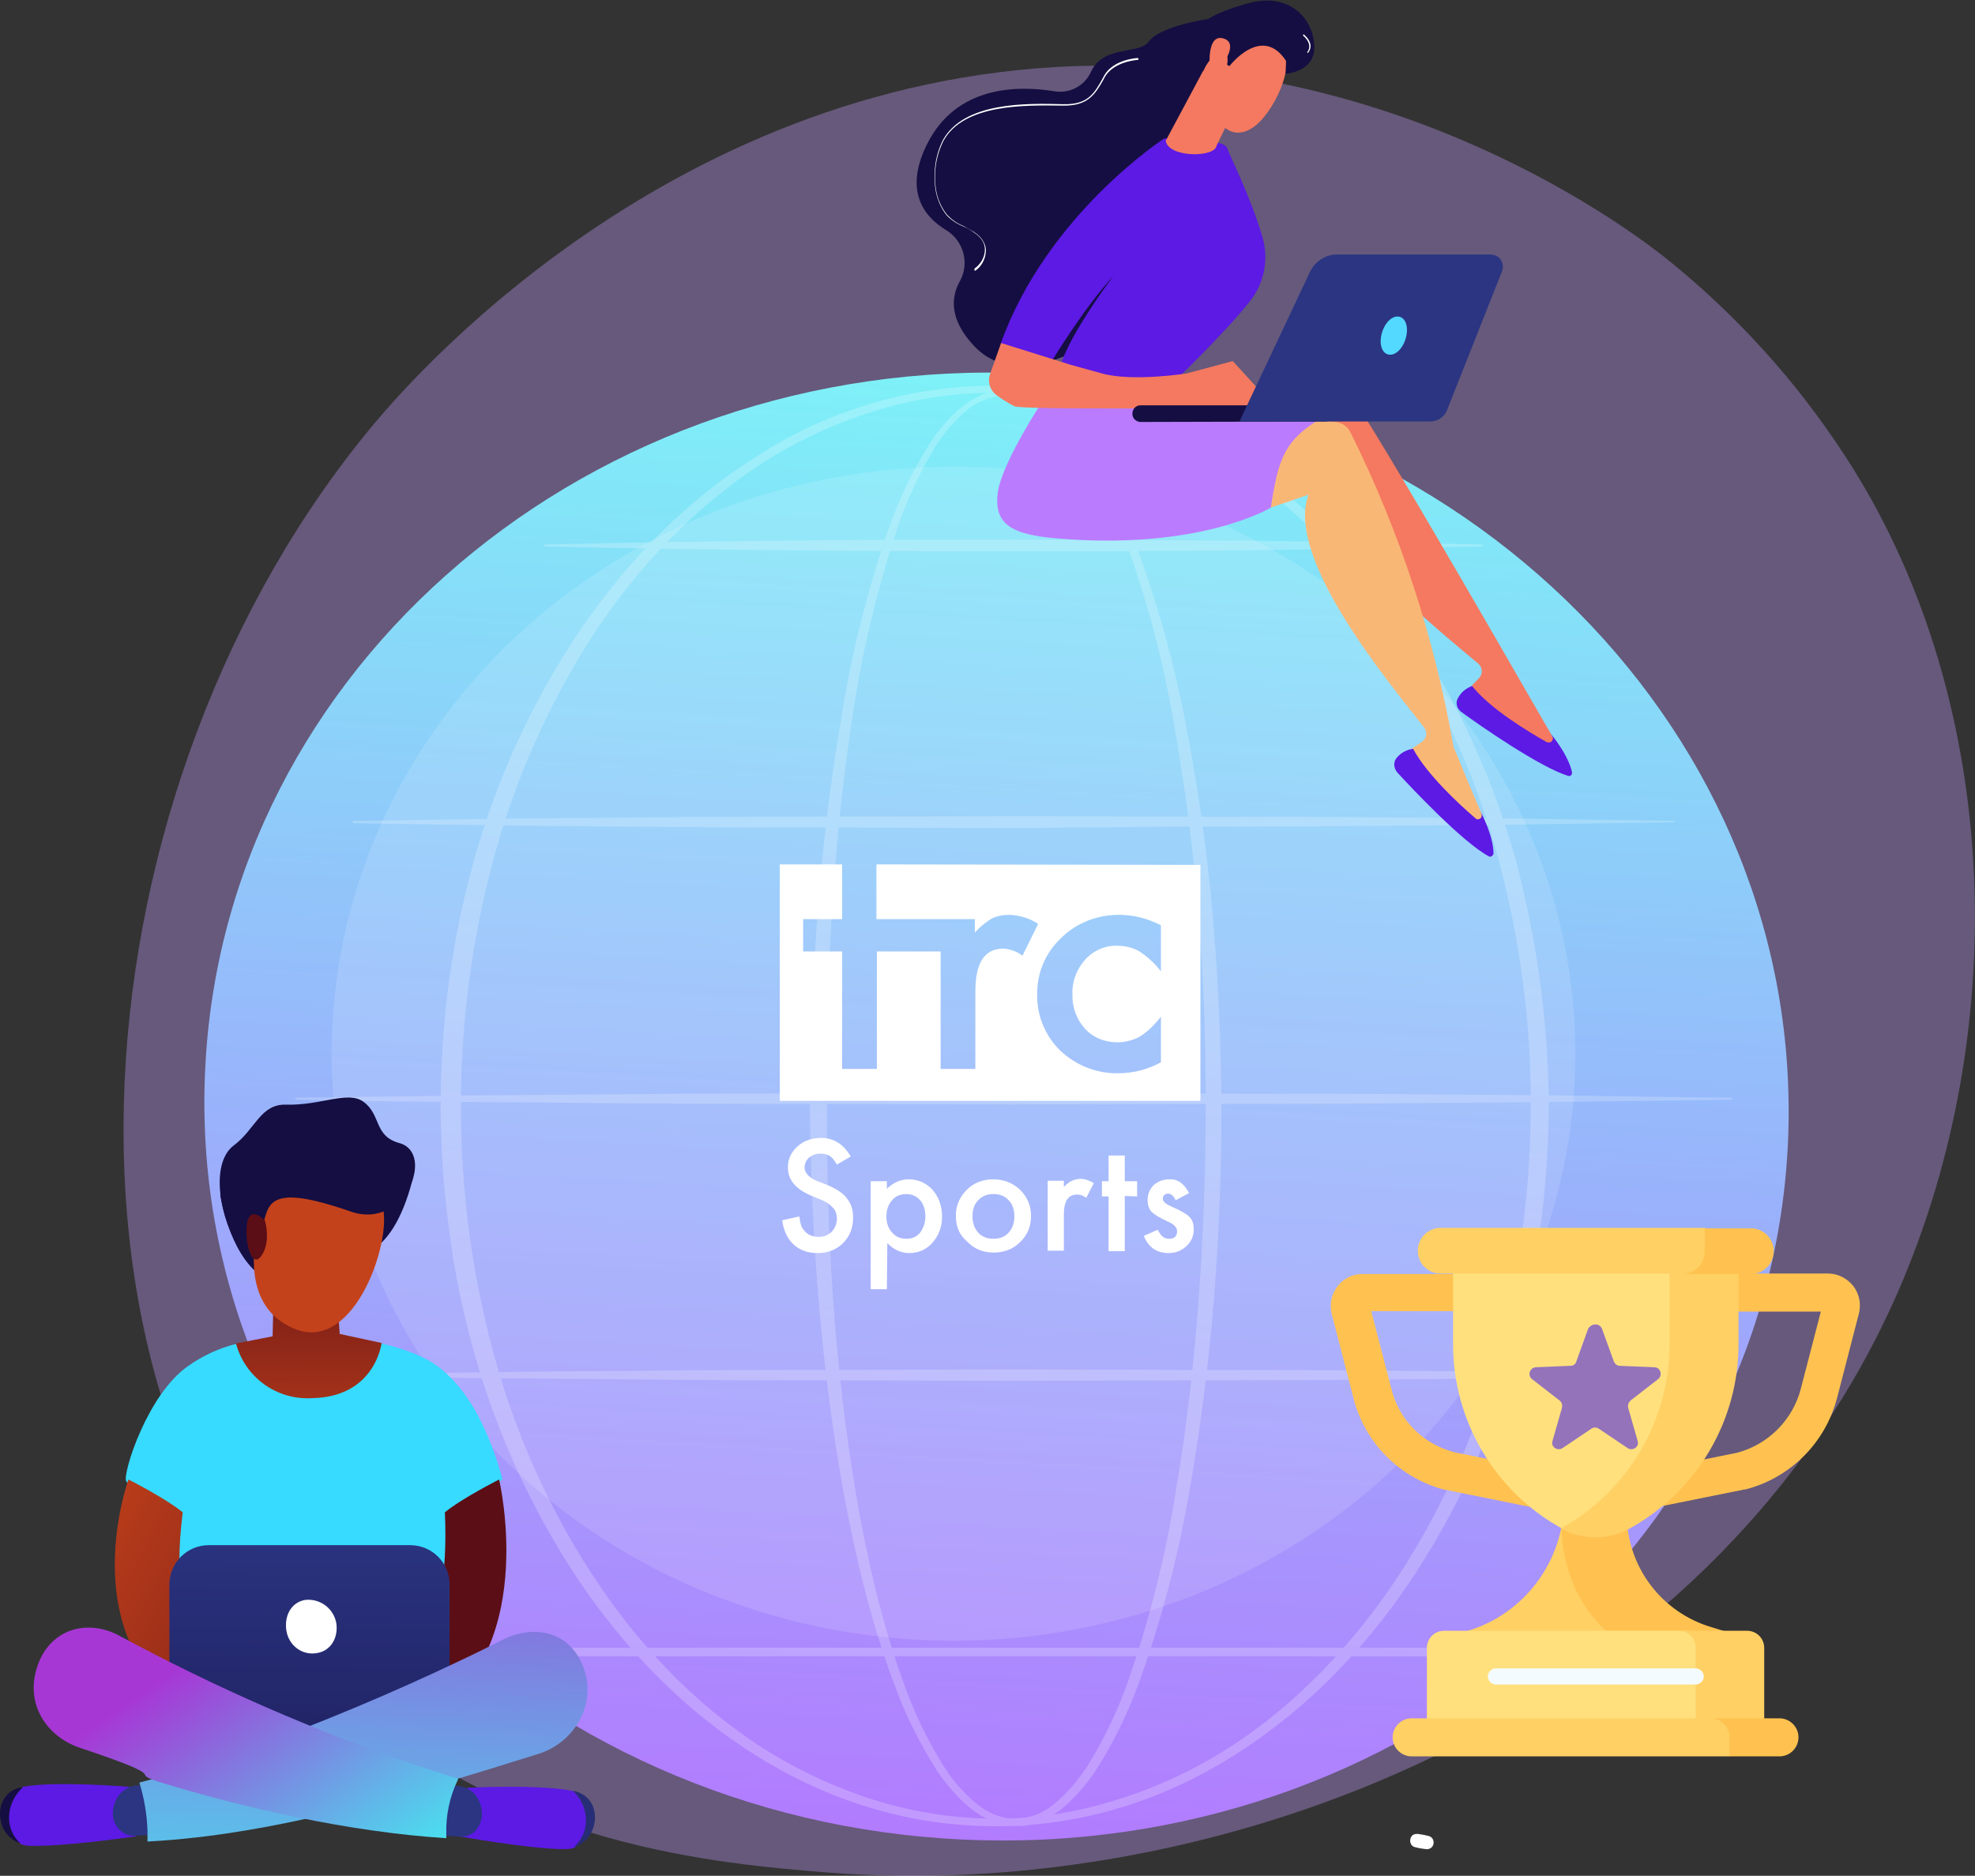 <?xml version="1.0" encoding="utf-8"?>
<!-- Generator: Adobe Illustrator 26.5.0, SVG Export Plug-In . SVG Version: 6.00 Build 0)  -->
<svg version="1.1" id="Capa_2_00000148637601764041990490000008525581387441895844_"
	 xmlns="http://www.w3.org/2000/svg" xmlns:xlink="http://www.w3.org/1999/xlink" x="0px" y="0px" viewBox="0 0 415.1 394.3"
	 style="enable-background:new 0 0 415.1 394.3;" xml:space="preserve">
<rect x="0" y="0" width="415.1" height="394.3" fill="#333333" stroke="none"/>
<style type="text/css">
	.st0{opacity:0.37;fill:#BE9AF7;enable-background:new    ;}
	.st1{fill:url(#Elipse_164_00000171713263033949503820000013126030110790473602_);}
	.st2{opacity:0.13;fill:#FFFFFF;enable-background:new    ;}
	.st3{opacity:0.22;}
	.st4{fill:#FFFFFF;}
	.st5{fill:url(#Trazado_568_00000092426885270773734410000014528177548373999033_);}
	.st6{fill:#5C1AE4;}
	.st7{fill:url(#Trazado_570_00000033369969098030713220000015759862927017781423_);}
	.st8{fill:#BB7BFF;}
	.st9{fill:url(#Trazado_573_00000125572873116524679850000006479924056182807425_);}
	.st10{fill:url(#Trazado_576_00000176021946732359392350000017961276316572027022_);}
	.st11{fill:url(#Trazado_577_00000059306608096270188230000009711353466917559193_);}
	.st12{fill:url(#Trazado_578_00000086685085092313976040000001769554982807395732_);}
	.st13{fill:url(#Trazado_579_00000105399664418255420290000016830889985361719175_);}
	.st14{fill:url(#Trazado_580_00000021826966839709436870000015853989065228675203_);}
	.st15{fill:url(#Trazado_582_00000026159283968776934910000001314751536943659400_);}
	.st16{fill:url(#Trazado_583_00000139985301971936712160000009990176241612149378_);}
	.st17{fill:url(#Trazado_584_00000141415914619637486630000018112594026211737240_);}
	.st18{fill:url(#Trazado_585_00000178911288572866278140000012815528229227502229_);}
	.st19{fill:#36DBFF;}
	.st20{fill:url(#Trazado_587_00000147936589771863334970000018307527214550414736_);}
	.st21{fill:url(#Trazado_588_00000129893964732528802610000000105210292039401909_);}
	.st22{fill:url(#Rectángulo_409_00000155113449911761278920000006726833232609452984_);}
	.st23{fill:url(#Trazado_590_00000080900410280193743040000009009361665103253433_);}
	.st24{fill:url(#Trazado_591_00000181046182430594558970000013173897265219596989_);}
	.st25{fill:url(#Trazado_593_00000001623740838059344610000015531610872284049066_);}
	.st26{fill:url(#Trazado_594_00000056414941690526588210000011628697410059909288_);}
	.st27{fill:url(#Trazado_595_00000073706524856570086190000009413564406432954003_);}
	.st28{fill:url(#Trazado_596_00000078765212583248602380000008380769230018183086_);}
	.st29{fill:url(#Trazado_597_00000164507326165928353500000017519856790398493833_);}
	.st30{fill:url(#Trazado_598_00000134953100551133158640000018337977130391027642_);}
	.st31{fill:url(#Trazado_599_00000055708156230530913770000006913193210629805499_);}
	.st32{fill:url(#Trazado_600_00000110467384605919086390000006180216123166136968_);}
	.st33{fill:#FFC250;}
	.st34{fill:#FFD064;}
	.st35{fill:#FFE07D;}
	.st36{fill:#F4FBFF;}
	.st37{fill:#9473BB;}
</style>
<g id="Capa_1-2">
	<path id="Trazado_541" class="st0" d="M398.8,271.8c-39.4,89.8-143.5,128.4-225,121.8c-22.3-1.8-67.1-5.4-102-37.6
		C4.6,294,14.9,164.6,79.2,88.4c8.3-9.8,65.6-75.5,154.9-74.6c65.4,0.6,111.3,36.6,116.8,41.1c14.2,11.5,26.6,25.2,36.6,40.5
		C420.5,145.6,423.4,215.6,398.8,271.8z"/>
	
		<linearGradient id="Elipse_164_00000006686638476889754300000007850978147048811146_" gradientUnits="userSpaceOnUse" x1="-797.466" y1="2.978" x2="-796.386" y2="2.978" gradientTransform="matrix(13.513 -308.264 332.74 14.586 9987.337 -245474.969)">
		<stop  offset="0" style="stop-color:#B477FF"/>
		<stop  offset="1" style="stop-color:#7BF7F7"/>
	</linearGradient>
	<path id="Elipse_164" style="fill:url(#Elipse_164_00000006686638476889754300000007850978147048811146_);" d="M43.1,225.3
		c3.7-85.1,81.2-150.9,173.1-146.8s163.3,76.3,159.6,161.4c-3.7,85.1-81.2,150.9-173.1,146.8S39.3,310.4,43.1,225.3z"/>
	<ellipse id="Elipse_165" class="st2" cx="200.4" cy="221.5" rx="130.7" ry="123.4"/>
	<g id="Grupo_665" transform="translate(58.821 82.054)" class="st3">
		<path id="Trazado_546" class="st4" d="M197.9,150.4c0,13.6-0.5,27.3-1.6,40.8c-1.1,13.6-2.8,27.1-5.2,40.5
			c-2.3,13.5-5.8,26.7-10.4,39.6c-2.3,6.5-5.4,12.7-9,18.5c-1.9,2.9-4.2,5.6-6.8,7.9c-1.4,1.2-2.9,2.1-4.5,2.9
			c-1.7,0.8-3.5,1.2-5.3,1.2c-1.8,0-3.6-0.3-5.3-1c-1.7-0.7-3.2-1.6-4.6-2.7c-2.7-2.2-5-4.9-7-7.8c-3.7-5.8-6.8-12-9.1-18.4
			c-4.8-12.8-8-26.2-10.5-39.6c-4.9-26.8-6.9-54.1-7.2-81.4c0-13.6,0.6-27.2,1.6-40.8s2.6-27.1,4.9-40.6c2.1-13.5,5.4-26.8,9.8-39.7
			c2.2-6.5,5.2-12.7,8.8-18.5c1.9-2.9,4.1-5.6,6.8-7.8c1.4-1.1,2.9-2,4.5-2.7c1.6-0.7,3.4-1,5.2-0.9c1.8,0.1,3.5,0.5,5.1,1.2
			c1.6,0.7,3.1,1.6,4.4,2.8c2.6,2.2,5,4.8,6.9,7.7c3.8,5.7,7,11.8,9.5,18.2c4.9,12.7,8.7,25.9,11.3,39.3c2.6,13.4,4.6,26.9,5.8,40.5
			C197.2,123.2,197.8,136.8,197.9,150.4L197.9,150.4z M194.6,150.4c0-13.5-0.4-27.1-1.6-40.6c-1-13.5-2.8-26.9-5.2-40.3
			c-2.3-13.3-5.8-26.4-10.5-39.1c-2.3-6.3-5.4-12.4-9-18c-1.8-2.8-4-5.3-6.6-7.5c-2.4-2.2-5.6-3.6-8.9-3.8c-3.3,0-6.5,1.3-8.9,3.5
			c-2.5,2.2-4.7,4.8-6.4,7.7c-3.5,5.8-6.2,11.9-8.3,18.4c-4.1,12.9-7.2,26.1-9.1,39.5c-4,26.8-5.3,53.9-5.1,81
			c-0.1,27,1.6,54.2,6.1,80.9c2.3,13.3,5.3,26.6,9.9,39.3c2.2,6.3,5.1,12.4,8.7,18.1c1.8,2.8,4,5.3,6.5,7.4c2.4,2.1,5.5,3.4,8.7,3.4
			c1.6-0.1,3.1-0.5,4.6-1.1c1.5-0.7,2.8-1.6,4-2.7c2.5-2.2,4.6-4.8,6.4-7.6c3.5-5.7,6.4-11.8,8.6-18.2c4.4-12.8,7.7-25.9,9.8-39.3
			c2.3-13.3,3.8-26.8,4.8-40.3S194.6,164,194.6,150.4L194.6,150.4L194.6,150.4z"/>
		<path id="Trazado_547" class="st4" d="M266.7,150.4c-0.1,17.6-2.5,35.2-7.1,52.1c-4.8,17-12.2,33.1-22,47.8
			c-9.8,14.6-22.4,27.5-37.3,36.8c-7.5,4.7-15.5,8.4-23.9,10.9c-17,5.1-35.1,5.1-52.1,0c-8.4-2.5-16.5-6.2-24-10.9
			c-15-9.3-27.5-22.2-37.4-36.8c-9.8-14.7-17.2-30.8-22-47.8c-2.4-8.5-4.2-17.1-5.3-25.9c-2.4-17.5-2.4-35.2,0-52.7
			c1.2-8.7,3-17.4,5.4-25.8c4.8-17,12.3-33.1,22.1-47.7c9.9-14.5,22.4-27.4,37.4-36.7c30.4-19.6,69.4-19.6,99.8,0.1
			c14.9,9.3,27.4,22.2,37.3,36.7c9.8,14.6,17.2,30.7,22,47.7C264.2,115.3,266.6,132.8,266.7,150.4L266.7,150.4L266.7,150.4z
			 M262.9,150.4c0.1-17.3-2.2-34.5-6.6-51.2c-4.4-16.7-11.5-32.7-20.8-47.2c-9.5-14.5-21.5-27.3-36.1-36.7
			C192,10.6,184.2,7,175.9,4.4c-16.6-5.2-34.5-5.2-51.1,0c-8.3,2.6-16.1,6.2-23.4,10.9c-14.5,9.4-26.6,22.3-36,36.8
			c-9.3,14.6-16.3,30.5-20.7,47.2c-2.2,8.3-3.9,16.8-5,25.4c-2.2,17.1-2.2,34.4,0,51.6c1.1,8.5,2.8,17,5,25.3
			c4.4,16.7,11.4,32.6,20.8,47.1c9.4,14.5,21.4,27.3,36,36.7c7.3,4.6,15.1,8.3,23.4,10.9c16.6,5.2,34.4,5.3,50.9,0
			c8.2-2.5,16.1-6.2,23.4-10.8c14.6-9.3,26.6-22.2,36.1-36.6c9.4-14.5,16.4-30.5,20.9-47.2C260.6,184.9,262.9,167.7,262.9,150.4
			L262.9,150.4L262.9,150.4z"/>
		<path id="Trazado_548" class="st4" d="M15.5,90.5c11.6-0.2,23.1-0.3,34.7-0.5l34.7-0.3c11.6-0.1,23.1-0.1,34.7-0.1l34.7-0.1
			l34.7,0.1c11.6,0.1,23.1,0,34.7,0.1l34.7,0.3c11.6,0.2,23.1,0.3,34.7,0.5c0.1,0,0.2,0.1,0.1,0.2c0,0.1-0.1,0.1-0.1,0.1
			c-11.6,0.2-23.1,0.3-34.7,0.5l-34.7,0.3c-11.6,0.1-23.1,0.1-34.7,0.1L154.3,92l-34.7-0.1c-11.6,0-23.1,0-34.7-0.1l-34.7-0.3
			C38.6,91.3,27,91.2,15.5,91c-0.1,0-0.2-0.1-0.2-0.2S15.3,90.5,15.5,90.5L15.5,90.5z"/>
		<path id="Trazado_549" class="st4" d="M55.7,32.4c8.2-0.2,16.4-0.3,24.6-0.5l24.6-0.3c16.4-0.2,32.9-0.2,49.3-0.2
			s32.9,0.1,49.3,0.2l24.6,0.3c8.2,0.2,16.4,0.3,24.6,0.5c0.1,0,0.2,0.1,0.2,0.2c0,0.1-0.1,0.2-0.2,0.2c-8.2,0.2-16.4,0.3-24.6,0.5
			l-24.6,0.3c-16.4,0.2-32.9,0.2-49.3,0.2s-32.9,0-49.3-0.2l-24.6-0.3c-8.2-0.2-16.4-0.2-24.6-0.5c-0.1,0-0.2-0.1-0.2-0.2l0,0
			C55.5,32.5,55.6,32.4,55.7,32.4L55.7,32.4z"/>
		<path id="Trazado_550" class="st4" d="M3.4,148.7c12.6-0.2,25.1-0.3,37.7-0.5l37.7-0.3c12.6-0.1,25.1-0.1,37.7-0.1l37.7-0.1
			l37.7,0.1c12.6,0.1,25.1,0,37.7,0.1l37.7,0.3c12.6,0.2,25.1,0.3,37.7,0.5c0.1,0,0.2,0.1,0.2,0.2l0,0c0,0.1-0.1,0.2-0.2,0.2
			c-12.6,0.2-25.1,0.3-37.7,0.5l-37.7,0.3c-12.6,0.1-25.1,0.1-37.7,0.1l-37.7,0.1l-37.7-0.1c-12.6,0-25.1,0-37.7-0.1l-37.7-0.3
			c-12.6-0.1-25.2-0.2-37.7-0.5c-0.1,0-0.2-0.1-0.2-0.2l0,0C3.2,148.8,3.3,148.7,3.4,148.7L3.4,148.7z"/>
		<path id="Trazado_551" class="st4" d="M15.5,206.8c11.6-0.2,23.1-0.3,34.7-0.5l34.7-0.3c11.6-0.1,23.1-0.1,34.7-0.1l34.7-0.1
			l34.7,0.1c11.6,0,23.1,0,34.7,0.1l34.7,0.3c11.6,0.2,23.1,0.3,34.7,0.5c0.1,0,0.2,0.1,0.2,0.2l0,0c0,0.1-0.1,0.2-0.2,0.2
			c-11.6,0.2-23.1,0.3-34.7,0.5l-34.7,0.3c-11.6,0.1-23.1,0.1-34.7,0.1l-34.7,0.1l-34.7-0.1c-11.6,0-23.1,0-34.7-0.1l-34.7-0.3
			c-11.6-0.1-23.1-0.2-34.7-0.5c-0.1,0-0.2-0.1-0.2-0.2C15.3,206.9,15.4,206.8,15.5,206.8L15.5,206.8z"/>
		<path id="Trazado_552" class="st4" d="M257.8,266.1H60.7c-0.5,0-0.9-0.4-0.9-0.9c0-0.5,0.4-0.9,0.9-0.9h197.1
			c0.5,0,0.9,0.4,0.9,0.9C258.7,265.7,258.3,266,257.8,266.1L257.8,266.1L257.8,266.1z"/>
	</g>
	<path id="Trazado_554" class="st4" d="M297.2,385.6c0.3-0.1,0.5-0.1,0.8-0.1c0.7,0.1,1.4,0.2,2.1,0.4c0.8,0.1,1.3,0.8,1.2,1.6
		s-0.8,1.3-1.6,1.2h0c-0.8-0.1-1.5-0.2-2.2-0.4c-0.8-0.1-1.2-0.9-1.1-1.6C296.5,386.2,296.7,385.8,297.2,385.6L297.2,385.6z"/>
	
		<linearGradient id="Trazado_568_00000049223011608610885620000006355572143140201908_" gradientUnits="userSpaceOnUse" x1="-675.344" y1="-45.7" x2="-676.184" y2="-45.261" gradientTransform="matrix(71.68 0 0 77.76 56443.02 -722.45)">
		<stop  offset="0" style="stop-color:#F9B776"/>
		<stop  offset="1" style="stop-color:#F47960"/>
	</linearGradient>
	<path id="Trazado_568" style="fill:url(#Trazado_568_00000049223011608610885620000006355572143140201908_);" d="M326.1,154.5
		c-0.1,0-38-66.5-43.2-72.8c-0.9-1.1-2.2-1.6-3.5-1.4l-10.6,1.3l-12.5,27l20.7-12.1c-2.1,14.2,24.6,35.3,33.7,43
		c0.9,0.8,1,2.1,0.2,3c0,0-0.1,0.1-0.1,0.1l-3.6,3.8c5.6,5.8,12.8,9.9,20.7,11.8L326.1,154.5L326.1,154.5z"/>
	<path id="Trazado_569" class="st6" d="M309.4,144.2c-1.4,0.5-2.5,1.5-3.1,2.8c-0.4,1,0,2.1,0.9,2.7c3.8,2.8,16.5,11.6,22.4,13.4
		c0.4,0.1,0.7-0.1,0.8-0.5c0-0.1,0-0.2,0-0.3c-0.3-1.4-1.3-4.1-4.4-8l0.3,0.6c0.2,0.4,0,0.9-0.4,1.1c-0.2,0.1-0.5,0.1-0.8,0
		C321.2,153.8,313.2,149,309.4,144.2L309.4,144.2z"/>
	
		<linearGradient id="Trazado_570_00000144315909123098470560000002947381563355439024_" gradientUnits="userSpaceOnUse" x1="-643.19" y1="-50.289" x2="-639.79" y2="-51.769" gradientTransform="matrix(60.2 0 0 86.89 47314.699 -716.227)">
		<stop  offset="0" style="stop-color:#F9B776"/>
		<stop  offset="1" style="stop-color:#F47960"/>
	</linearGradient>
	<path id="Trazado_570" style="fill:url(#Trazado_570_00000144315909123098470560000002947381563355439024_);" d="M311.3,170.8
		c-0.1,0-5.8-13.8-5.8-13.8c-4-23-11.3-45.3-21.7-66.2c-0.6-1.2-1.8-2-3.2-2.1l-10.6-0.9l-17.6,23.9L275,104
		c-4.9,13.5,17,39.5,24.3,48.9c0.7,0.9,0.6,2.2-0.3,2.9c0,0-0.1,0.1-0.1,0.1l-4.4,3c4.3,6.9,10.5,12.3,17.9,15.7L311.3,170.8
		L311.3,170.8z"/>
	<path id="Trazado_571" class="st6" d="M297,157.4c-1.5,0.2-2.8,1-3.6,2.1c-0.6,0.9-0.4,2.1,0.3,2.9c3.2,3.5,13.8,14.7,19.2,17.6
		c0.3,0.2,0.7,0,0.9-0.3c0-0.1,0.1-0.2,0.1-0.3c0-1.4-0.4-4.2-2.7-8.8l0.2,0.6c0.1,0.4-0.1,0.9-0.6,1c-0.3,0.1-0.5,0-0.7-0.2
		C306.7,169.1,299.9,162.8,297,157.4L297,157.4z"/>
	<path id="Trazado_572" class="st8" d="M220.1,82.8c0,0-9.6,14.3-10.4,20.8s2.7,8.8,12.7,9.6c30,2.5,44.7-6.5,44.7-6.5
		c2-13.1,3.5-16.4,20.6-23.5c0,0-21.7,1.7-26,0S220.1,82.8,220.1,82.8L220.1,82.8z"/>
	
		<linearGradient id="Trazado_573_00000182518227870743236470000000123917461102310832_" gradientUnits="userSpaceOnUse" x1="-788.07" y1="6.416" x2="-787.37" y2="7.026" gradientTransform="matrix(65.67 0 0 72.85 51600.309 -797.76)">
		<stop  offset="0" style="stop-color:#2B3582"/>
		<stop  offset="1" style="stop-color:#150E42"/>
	</linearGradient>
	<path id="Trazado_573" style="fill:url(#Trazado_573_00000182518227870743236470000000123917461102310832_);" d="M253.9,4
		c0,0-10.1,1.4-12.5,4.8c-2,2.7-9.5,0.6-12.1,6.3c-1.3,2.9-4.4,4.6-7.6,4.1c-7.9-1.3-20.8-1.2-26.9,11.2c-4.7,9.5-0.9,15,4.1,18
		c3.6,2.2,4.9,6.9,2.9,10.6c-2,3.5-2.3,8.3,3.1,13.9c12.2,12.6,35.5-8.7,35.5-8.7l18-44.7L253.9,4L253.9,4z"/>
	<path id="Trazado_574" class="st4" d="M204.9,56.9c0,0,0.1,0,0.1,0c1.3-0.9,2.1-2.4,2.2-4c0.1-1.1-0.4-2.8-2.6-4.2
		c-0.7-0.4-1.4-0.8-2.1-1.2c-1.3-0.5-2.4-1.3-3.4-2.3c-1.3-1.6-2.1-3.5-2.4-5.5c-0.5-3.4,0-6.9,1.6-10.1c4.3-7.8,17.2-7.5,25-7.4
		h0.1c5.3,0.1,6.8-2.4,8.6-5.6l0.2-0.4c1.9-3.3,6.8-3.6,6.9-3.6c0.1,0,0.2-0.1,0.2-0.2l0,0c0-0.1-0.1-0.2-0.2-0.2
		c-0.2,0-5.2,0.3-7.1,3.8l-0.2,0.4c-1.8,3.2-3.1,5.6-8.2,5.5h-0.1c-7.8-0.2-20.8-0.5-25.3,7.5c-1.6,3.2-2.1,6.8-1.6,10.3
		c0.3,2,1.1,4,2.4,5.6c1,1,2.2,1.8,3.5,2.3c0.7,0.3,1.4,0.7,2.1,1.2c1.7,1.1,2.5,2.4,2.4,3.9c-0.1,1.5-0.9,2.8-2.1,3.7
		c-0.1,0-0.1,0.2-0.1,0.2C204.8,56.8,204.8,56.9,204.9,56.9L204.9,56.9z"/>
	<path id="Trazado_575" class="st6" d="M246.1,80.9c0,0,11.2-10.7,16.7-17.7c3-3.8,3.9-8.9,2.5-13.5c-2.5-8.5-7-17.3-7.4-18.6
		c-0.6-2.1-13.2-2-13.2-2s-24.7,16-34.4,43.2l10.9,3.4c0,0,6.5-10.8,12.8-17.7c0,0-11,14.6-11.4,20.5L246.1,80.9L246.1,80.9z"/>
	
		<linearGradient id="Trazado_576_00000033364780709447294650000001014923780043354546_" gradientUnits="userSpaceOnUse" x1="-875.902" y1="59.079" x2="-874.902" y2="59.079" gradientTransform="matrix(59.62 0 0 13.78 46809.23 -734.999)">
		<stop  offset="0" style="stop-color:#F9B776"/>
		<stop  offset="1" style="stop-color:#F47960"/>
	</linearGradient>
	<path id="Trazado_576" style="fill:url(#Trazado_576_00000033364780709447294650000001014923780043354546_);" d="M267.5,85.1
		l-8.4-9.2l-9.7,2.6c0,0-11.3,1.8-17.8,0l-6.5-1.8l-14.7-4.6l-2.3,6.5c-0.6,1.7,0,3.5,1.4,4.5c1.2,0.9,2.4,1.6,3.7,2.3
		c1.9,0.8,44.5,0.3,44.5,0.3L267.5,85.1L267.5,85.1z"/>
	
		<linearGradient id="Trazado_577_00000142859150801327833080000005371999379792434056_" gradientUnits="userSpaceOnUse" x1="-752.058" y1="87.42" x2="-751.879" y2="86.34" gradientTransform="matrix(15.85 0 0 19.75 12051.19 -790.62)">
		<stop  offset="0" style="stop-color:#F9B776"/>
		<stop  offset="1" style="stop-color:#F47960"/>
	</linearGradient>
	<path id="Trazado_577" style="fill:url(#Trazado_577_00000142859150801327833080000005371999379792434056_);" d="M253.4,13.9
		L245,29.6c0.6,3.4,9.2,3.5,10.5,1.5c0.1-0.2,0.2-0.4,0.3-0.7l5.1-10.5c0.2-1-2.6-4.5-3.5-5l-3.4-1.8
		C252.7,12.5,258.1,12.4,253.4,13.9L253.4,13.9z"/>
	
		<linearGradient id="Trazado_578_00000059998960092009759320000014672892396565604274_" gradientUnits="userSpaceOnUse" x1="-794.107" y1="103.517" x2="-792.547" y2="101.237" gradientTransform="matrix(17.52 0 0 21.47 13385.22 -793.97)">
		<stop  offset="0" style="stop-color:#F9B776"/>
		<stop  offset="1" style="stop-color:#F47960"/>
	</linearGradient>
	<path id="Trazado_578" style="fill:url(#Trazado_578_00000059998960092009759320000014672892396565604274_);" d="M270.5,10.2
		c0,0,1,5.3-3.2,12.1s-8.3,6.4-10.4,4s-4.6-6.4-3.5-13.1S269.1,3.4,270.5,10.2L270.5,10.2z"/>
	
		<linearGradient id="Trazado_579_00000101067000630829909950000004751699580428930234_" gradientUnits="userSpaceOnUse" x1="-823.379" y1="-203.289" x2="-822.869" y2="-201.049" gradientTransform="matrix(26.95 0 0 15.42 20880.111 -807.53)">
		<stop  offset="0" style="stop-color:#2B3582"/>
		<stop  offset="1" style="stop-color:#150E42"/>
	</linearGradient>
	<path id="Trazado_579" style="fill:url(#Trazado_579_00000101067000630829909950000004751699580428930234_);" d="M258.4,13.9
		c0,0,6.8-8.9,11.9-1.1l-0.1,2.7c0,0,6.7-0.3,6-6.5s-6.2-10.5-13.9-8.3c-7.6,2.1-12.1,4.5-12.9,9.8s3.5,4.4,3.5,4.4s1.6-3.6,3.7-3.9
		c2-0.2,1.3,2.6,1.3,2.6L258.4,13.9L258.4,13.9z"/>
	
		<linearGradient id="Trazado_580_00000042729500030528727320000006233919930606436486_" gradientUnits="userSpaceOnUse" x1="-994.055" y1="568.498" x2="-987.645" y2="561.078" gradientTransform="matrix(4.29 0 0 6.58 2868.62 -796.49)">
		<stop  offset="0" style="stop-color:#F9B776"/>
		<stop  offset="1" style="stop-color:#F47960"/>
	</linearGradient>
	<path id="Trazado_580" style="fill:url(#Trazado_580_00000042729500030528727320000006233919930606436486_);" d="M256.9,13.6
		c0,0,3.5-4.5,0.3-5.5s-3.1,4.4-2.9,6.5L256.9,13.6z"/>
	<path id="Trazado_581" class="st4" d="M274.9,11.1c0,0,0.1,0,0.1-0.1c1.4-1.9-0.9-3.7-0.9-3.7c0-0.1-0.1-0.1-0.2,0s0,0.1,0,0.2
		c0.1,0.1,2.1,1.7,0.9,3.4C274.7,11,274.7,11.1,274.9,11.1L274.9,11.1C274.8,11.1,274.8,11.1,274.9,11.1z"/>
	
		<linearGradient id="Trazado_582_00000061445871180152519020000006339312642801518766_" gradientUnits="userSpaceOnUse" x1="-768.528" y1="205.246" x2="-769.268" y2="207.685" gradientTransform="matrix(42.25 0 0 3.51 33029.34 -715.61)">
		<stop  offset="0" style="stop-color:#2B3582"/>
		<stop  offset="1" style="stop-color:#150E42"/>
	</linearGradient>
	<path id="Trazado_582" style="fill:url(#Trazado_582_00000061445871180152519020000006339312642801518766_);" d="M239.6,88.7
		L239.6,88.7l38.8-0.1c1,0.1,1.8-0.7,1.8-1.6s-0.7-1.8-1.6-1.8c-0.1,0-0.1,0-0.2,0l-38.7,0c-1,0-1.7,0.8-1.7,1.8
		C238,87.9,238.7,88.6,239.6,88.7L239.6,88.7L239.6,88.7z"/>
	
		<linearGradient id="Trazado_583_00000005235072239535122290000012157338208554402711_" gradientUnits="userSpaceOnUse" x1="-762.166" y1="20.953" x2="-757.086" y2="20.283" gradientTransform="matrix(55.29 0 0 35.14 43420.02 -748.1)">
		<stop  offset="0" style="stop-color:#2B3582"/>
		<stop  offset="1" style="stop-color:#150E42"/>
	</linearGradient>
	<path id="Trazado_583" style="fill:url(#Trazado_583_00000005235072239535122290000012157338208554402711_);" d="M313.3,53.5H281
		c-2.4,0-4.5,1.4-5.6,3.5l-14.9,31.6h40.1c1.5,0,2.9-0.9,3.5-2.3l11.6-29.3c0.5-1.3-0.1-2.8-1.4-3.3
		C313.9,53.6,313.6,53.5,313.3,53.5L313.3,53.5z"/>
	
		<linearGradient id="Trazado_584_00000153691899596590487490000002890371070891341726_" gradientUnits="userSpaceOnUse" x1="-1157.825" y1="625.967" x2="-1159.655" y2="627.857" gradientTransform="matrix(5.49 0 0 8.01 3859.1 -738.87)">
		<stop  offset="0" style="stop-color:#53D8FF"/>
		<stop  offset="1" style="stop-color:#3840F7"/>
	</linearGradient>
	<path id="Trazado_584" style="fill:url(#Trazado_584_00000153691899596590487490000002890371070891341726_);" d="M290.5,69.8
		c-0.7,2.2-0.2,4.3,1.2,4.7s3-1,3.7-3.2s0.2-4.3-1.2-4.7S291.2,67.6,290.5,69.8z"/>
	
		<linearGradient id="Trazado_585_00000168796430794938446870000010731486729952789641_" gradientUnits="userSpaceOnUse" x1="-771.186" y1="19.343" x2="-771.786" y2="21.273" gradientTransform="matrix(40.6 0 0 25.97 31526.75 -560.61)">
		<stop  offset="0" style="stop-color:#2B3582"/>
		<stop  offset="1" style="stop-color:#150E42"/>
	</linearGradient>
	<path id="Trazado_585" style="fill:url(#Trazado_585_00000168796430794938446870000010731486729952789641_);" d="M54.2,245.1
		c-0.1,0.2-7.9,6-7.9,6s1.7,12.3,8.7,17.2c7.7,5.4,18.5-4.4,18.5-4.4s8.6,2,13.2-15.9c1.1-4.1-5-4.5-12.3-3.7
		C64.9,245.1,54.2,245.1,54.2,245.1L54.2,245.1z"/>
	<path id="Trazado_586" class="st19" d="M39.6,287.1c3-2.1,6.4-3.7,10-4.6c1.3-0.4,8.6,1.8,13.1,1.6c6.2-0.1,12.4-2.9,17.5-1.7
		s9.2,2.9,11.5,4.6c7.1,5.1,11.3,14.5,13.9,23.9c-3.1,3.1-6.8,5.5-10.9,7.2l-1.2,45.5l-26.9,13.8l-30.7-15.4l1.1-44.5
		c0,0-9.8-4.5-10.5-6.2S31,293,39.6,287.1L39.6,287.1z"/>
	
		<linearGradient id="Trazado_587_00000041277694619153715620000010182999084667021203_" gradientUnits="userSpaceOnUse" x1="-761.783" y1="15.529" x2="-759.643" y2="17.949" gradientTransform="matrix(23.84 0 0 51.12 18180.141 -495.408)">
		<stop  offset="0" style="stop-color:#C4421B"/>
		<stop  offset="1" style="stop-color:#5C0E16"/>
	</linearGradient>
	<path id="Trazado_587" style="fill:url(#Trazado_587_00000041277694619153715620000010182999084667021203_);" d="M27,311
		c0,0-13.1,36.2,16.7,51.1c6.2-0.8,3.8-11.1,3.8-11.1s-12.9-2.9-9.1-33.1C34.9,315,27,311,27,311L27,311z"/>
	
		<linearGradient id="Trazado_588_00000142876052700597649410000004773885491028373949_" gradientUnits="userSpaceOnUse" x1="-821.135" y1="-49.536" x2="-818.865" y2="-47.126" gradientTransform="matrix(22.51 0 0 51.12 17183.719 -495.408)">
		<stop  offset="0" style="stop-color:#C4421B"/>
		<stop  offset="1" style="stop-color:#5C0E16"/>
	</linearGradient>
	<path id="Trazado_588" style="fill:url(#Trazado_588_00000142876052700597649410000004773885491028373949_);" d="M104.9,311
		c0,0,9,37.8-16.7,51.1c-6.2-0.8-3.8-11.1-3.8-11.1s10.4-5.1,9.1-33.1C97,315,104.9,311,104.9,311L104.9,311z"/>
	
		<linearGradient id="Rectángulo_409_00000105408199223032425220000005565741345769504446_" gradientUnits="userSpaceOnUse" x1="-780.979" y1="19.99" x2="-781.029" y2="22.68" gradientTransform="matrix(58.99 0 0 39.84 46135.75 -477.599)">
		<stop  offset="0" style="stop-color:#2B3582"/>
		<stop  offset="1" style="stop-color:#150E42"/>
	</linearGradient>
	<path id="Rectángulo_409" style="fill:url(#Rectángulo_409_00000105408199223032425220000005565741345769504446_);" d="
		M43.9,324.8h42.3c4.6,0,8.3,3.7,8.3,8.3v23.2c0,4.6-3.7,8.3-8.3,8.3H43.9c-4.6,0-8.3-3.7-8.3-8.3v-23.2
		C35.6,328.5,39.3,324.8,43.9,324.8z"/>
	<path id="Trazado_589" class="st6" d="M120.5,376.5c-6.8-1.5-22.3-0.7-22.3-0.7l-0.6,1.7l-1.1,8.5c0,0,14.9,2.7,22.2,2.7
		c0.7,0,1.4-0.1,2.1-0.3c0.2-0.2,0.4-0.4,0.7-0.6C124.4,384.4,123.5,379.4,120.5,376.5L120.5,376.5z"/>
	
		<linearGradient id="Trazado_590_00000166648176355975692770000002963438791575886752_" gradientUnits="userSpaceOnUse" x1="-621.236" y1="66.84" x2="-631.365" y2="71.75" gradientTransform="matrix(4.63 0 0 11.91 3008.67 -427.51)">
		<stop  offset="0" style="stop-color:#2B3582"/>
		<stop  offset="1" style="stop-color:#150E42"/>
	</linearGradient>
	<path id="Trazado_590" style="fill:url(#Trazado_590_00000166648176355975692770000002963438791575886752_);" d="M121.1,376.6
		l-0.7-0.2c3.1,2.9,3.9,7.9,0.8,11.3c-0.2,0.2-0.4,0.4-0.7,0.6C126.1,386.7,126.8,378.2,121.1,376.6z"/>
	
		<linearGradient id="Trazado_591_00000075872565358535239600000014576999300768190885_" gradientUnits="userSpaceOnUse" x1="-701.789" y1="74.202" x2="-699.489" y2="61.092" gradientTransform="matrix(8.57 0 0 10.76 6113.2 -429.841)">
		<stop  offset="0" style="stop-color:#2B3582"/>
		<stop  offset="1" style="stop-color:#150E42"/>
	</linearGradient>
	<path id="Trazado_591" style="fill:url(#Trazado_591_00000075872565358535239600000014576999300768190885_);" d="M93.6,375.3
		l2.6,0.1c1.4,0.1,2.8,0.8,3.7,1.9c1,1.2,1.4,2.7,1.4,4.3c-0.1,1.2-0.6,2.4-1.4,3.3c-0.8,0.8-1.9,1.2-3.1,1.2l-4-0.3L93.6,375.3
		L93.6,375.3z"/>
	<path id="Trazado_592" class="st6" d="M4.8,375.6c6.8-1.3,22.4,0,22.4,0l0.6,1.8l0.8,8.6c0,0-14.9,2.2-22.2,2
		c-0.7,0-1.4-0.1-2.1-0.4c-0.2-0.2-0.4-0.4-0.6-0.6C0.6,383.4,1.6,378.5,4.8,375.6L4.8,375.6z"/>
	
		<linearGradient id="Trazado_593_00000027598666653423696320000011838259596630279042_" gradientUnits="userSpaceOnUse" x1="-628.591" y1="47.376" x2="-628.4" y2="54.576" gradientTransform="matrix(4.78 0 0 11.9 3004.47 -429.16)">
		<stop  offset="0" style="stop-color:#2B3582"/>
		<stop  offset="1" style="stop-color:#150E42"/>
	</linearGradient>
	<path id="Trazado_593" style="fill:url(#Trazado_593_00000027598666653423696320000011838259596630279042_);" d="M4.1,375.8
		c0.2,0,0.4-0.1,0.7-0.1c-3.1,2.8-4.1,7.8-1.1,11.2c0.2,0.2,0.4,0.5,0.6,0.6C-1.2,385.7-1.6,377.2,4.1,375.8z"/>
	
		<linearGradient id="Trazado_594_00000012445447599254411260000003770807490743824021_" gradientUnits="userSpaceOnUse" x1="-696.62" y1="75.622" x2="-677.53" y2="74.302" gradientTransform="matrix(8.46 0 0 10.65 5953.34 -427.39)">
		<stop  offset="0" style="stop-color:#2B3582"/>
		<stop  offset="1" style="stop-color:#150E42"/>
	</linearGradient>
	<path id="Trazado_594" style="fill:url(#Trazado_594_00000012445447599254411260000003770807490743824021_);" d="M31.6,375.3
		l-2.6,0c-1.5,0-2.8,0.7-3.8,1.8c-1,1.2-1.5,2.7-1.5,4.2c0,1.2,0.5,2.4,1.4,3.3c0.8,0.8,1.9,1.3,3,1.3l4.1-0.2L31.6,375.3
		L31.6,375.3z"/>
	
		<linearGradient id="Trazado_595_00000047759349644259161600000011941818702956284583_" gradientUnits="userSpaceOnUse" x1="-785.878" y1="17.248" x2="-786.078" y2="19.838" gradientTransform="matrix(94.14 0 0 44.09 74070.203 -462.82)">
		<stop  offset="0" style="stop-color:#A737D5"/>
		<stop  offset="1" style="stop-color:#49E1EF"/>
	</linearGradient>
	<path id="Trazado_595" style="fill:url(#Trazado_595_00000047759349644259161600000011941818702956284583_);" d="M122.3,349.7
		c-3.1-7.1-10.6-8.2-16.9-4.9c-0.1,0.1-40.5,20.8-76.1,29.9c1,3.3,1.6,6.7,1.7,10.2c0,0.8,0,1.5,0,2.2c27.3-1.4,56.9-10.5,82.4-18.5
		C121.2,366,125.8,357.5,122.3,349.7L122.3,349.7z"/>
	
		<linearGradient id="Trazado_596_00000138531750354395375760000007254140451162421648_" gradientUnits="userSpaceOnUse" x1="-785.804" y1="18.604" x2="-784.994" y2="19.184" gradientTransform="matrix(89.13 0 0 44.2 70065.258 -464.229)">
		<stop  offset="0" style="stop-color:#A737D5"/>
		<stop  offset="1" style="stop-color:#49E1EF"/>
	</linearGradient>
	<path id="Trazado_596" style="fill:url(#Trazado_596_00000138531750354395375760000007254140451162421648_);" d="M93.8,385.4
		c-0.1-3.8,0.7-7.6,2.3-11c0.1-0.1,0.1-0.3,0.2-0.5c-2-0.6-4.7-1.5-8.1-2.6c-21.8-7.3-42.8-16.5-63-27.4c-7.1-3.9-15.3-1.3-17.6,7.2
		c-2.1,7.5,2.4,14,9.2,16.3c20.4,6.8,9.8,4.9,16.4,7.1c17.9,5.5,40.1,10.6,60.6,11.9C93.8,386,93.8,385.7,93.8,385.4L93.8,385.4z"/>
	
		<linearGradient id="Trazado_597_00000008107358995039117250000001060526856858777784_" gradientUnits="userSpaceOnUse" x1="-768.459" y1="36.323" x2="-768.479" y2="33.773" gradientTransform="matrix(30.56 0 0 23.26 23549.33 -532.211)">
		<stop  offset="0" style="stop-color:#C4421B"/>
		<stop  offset="1" style="stop-color:#5C0E16"/>
	</linearGradient>
	<path id="Trazado_597" style="fill:url(#Trazado_597_00000008107358995039117250000001060526856858777784_);" d="M49.6,282.4
		c1.9,7.1,8.5,11.9,15.9,11.5c13.4-0.2,14.7-11.6,14.7-11.6l-8.8-1.9l-0.7-9.8l-13.2,1l-0.2,9.3L49.6,282.4L49.6,282.4z"/>
	
		<linearGradient id="Trazado_598_00000099663496228109531080000006532293199894583210_" gradientUnits="userSpaceOnUse" x1="-765.115" y1="15.583" x2="-765.035" y2="14.193" gradientTransform="matrix(27.43 0 0 37.11 21064.541 -561.56)">
		<stop  offset="0" style="stop-color:#C4421B"/>
		<stop  offset="1" style="stop-color:#5C0E16"/>
	</linearGradient>
	<path id="Trazado_598" style="fill:url(#Trazado_598_00000099663496228109531080000006532293199894583210_);" d="M59.3,243
		c0,0-15.1,29.3,2.8,36.4c12.7,5,20.6-19.5,18.2-26.1c-3.7-10.2-6.1-9-6.1-9L59.3,243L59.3,243z"/>
	
		<linearGradient id="Trazado_599_00000048493819364964452990000001677694218893475990_" gradientUnits="userSpaceOnUse" x1="-771.374" y1="15.188" x2="-772.044" y2="16.868" gradientTransform="matrix(41.07 0 0 33.34 31900.619 -572.701)">
		<stop  offset="0" style="stop-color:#2B3582"/>
		<stop  offset="1" style="stop-color:#150E42"/>
	</linearGradient>
	<path id="Trazado_599" style="fill:url(#Trazado_599_00000048493819364964452990000001677694218893475990_);" d="M84,240.3
		c7.5,2.1,1.1,18.3-10.2,14.4s-15.7-3.8-17.4-0.7s-2.1,14.1-5.9,8.6c-4.2-6-6.5-17.9-1.4-21.8c4.6-3.4,5.6-8.8,11.1-8.6
		c7.3,0.2,12.9-3,16.2-0.6C80.2,234.4,78.5,238.8,84,240.3L84,240.3z"/>
	
		<linearGradient id="Trazado_600_00000062874921153238217570000014468436121943344262_" gradientUnits="userSpaceOnUse" x1="-610.132" y1="106.755" x2="-609.352" y2="98.295" gradientTransform="matrix(4.26 0 0 9.54 2644.57 -550.47)">
		<stop  offset="0" style="stop-color:#C4421B"/>
		<stop  offset="1" style="stop-color:#5C0E16"/>
	</linearGradient>
	<path id="Trazado_600" style="fill:url(#Trazado_600_00000062874921153238217570000014468436121943344262_);" d="M55.7,256.6
		c0,0-3.2-3.5-3.8,0.7c-0.5,4.2,1.1,9.6,3.1,6.6S55.7,256.6,55.7,256.6z"/>
	<path id="Trazado_601" class="st4" d="M70.7,341.3c0.4,3-1.2,5.8-4.2,6.2c-3,0.5-5.8-1.6-6.3-4.7l0,0c-0.5-3,0.9-6,4-6.5
		C67.4,336,70.2,338.2,70.7,341.3L70.7,341.3z"/>
	<path id="Trazado_602" class="st4" d="M184.2,181.7v11.5h20.7v2.8c1-1.1,2.2-2.1,3.5-2.9c1.2-0.6,2.4-0.8,3.8-0.8
		c2.1,0.1,4.2,0.7,6,1.9l-3.3,6.7c-1.1-0.9-2.6-1.4-4-1.5c-4,0-5.9,3-5.9,9v16.3h-7.3V200h-13.4v24.7h-7.3V200h-8.2v-6.8h8.2v-11.5
		h-13.1v49.7h88.4v-49.6L184.2,181.7L184.2,181.7z M244,204.2c-1.2-1.6-2.7-3-4.5-4.2c-1.4-0.8-3-1.2-4.6-1.2
		c-2.6-0.1-5.1,1-6.8,2.9c-1.8,2-2.8,4.6-2.7,7.2c-0.1,2.7,0.8,5.3,2.6,7.3c1.7,1.9,4.2,2.9,6.8,2.9c1.6,0,3.2-0.4,4.6-1.1
		c1.8-1.1,3.3-2.6,4.6-4.3v9.6c-2.7,1.5-5.8,2.3-8.9,2.3c-4.5,0.1-8.9-1.6-12.2-4.7c-3.2-3.1-5-7.4-4.9-11.8
		c-0.1-4.5,1.7-8.8,5-11.9c3.2-3.2,7.6-4.9,12.2-4.9c3.1,0,6.1,0.8,8.8,2.2L244,204.2L244,204.2z"/>
	<g>
		<path class="st4" d="M178.8,243.1l-2.9,1.7c-0.5-0.9-1-1.5-1.5-1.8c-0.5-0.3-1.1-0.5-1.9-0.5c-1,0-1.8,0.3-2.4,0.8
			c-0.6,0.5-1,1.2-1,2.1c0,1.1,0.9,2.1,2.5,2.8l2.3,0.9c1.9,0.8,3.3,1.7,4.1,2.8c0.9,1.1,1.3,2.4,1.3,4.1c0,2.1-0.7,3.9-2.1,5.3
			c-1.4,1.4-3.2,2.1-5.4,2.1c-2,0-3.7-0.6-5-1.8c-1.3-1.2-2.1-2.9-2.4-5.1l3.6-0.8c0.2,1.4,0.4,2.3,0.9,2.8c0.7,1,1.8,1.5,3.2,1.5
			c1.1,0,2-0.4,2.7-1.1s1.1-1.7,1.1-2.8c0-0.4-0.1-0.9-0.2-1.2s-0.3-0.7-0.6-1c-0.3-0.3-0.6-0.6-1-0.9s-0.9-0.5-1.5-0.8l-2.2-0.9
			c-3.2-1.4-4.8-3.3-4.8-5.9c0-1.8,0.7-3.2,2-4.4c1.3-1.2,3-1.8,5-1.8C175.2,239.2,177.3,240.5,178.8,243.1L178.8,243.1z"/>
		<path class="st4" d="M186.4,271H183v-22.7h3.4v1.6c1.3-1.3,2.9-2,4.6-2c2,0,3.7,0.8,5,2.2c1.3,1.5,2,3.4,2,5.6s-0.7,4-2,5.5
			c-1.3,1.5-3,2.2-4.9,2.2c-1.7,0-3.3-0.7-4.6-2.1L186.4,271L186.4,271z M194.5,255.7c0-1.4-0.4-2.6-1.1-3.4
			c-0.8-0.9-1.8-1.3-2.9-1.3c-1.2,0-2.3,0.4-3,1.3c-0.8,0.9-1.2,2-1.2,3.4s0.4,2.5,1.2,3.4c0.8,0.9,1.8,1.3,3,1.3
			c1.2,0,2.1-0.4,2.9-1.3C194.1,258.1,194.5,257,194.5,255.7L194.5,255.7z"/>
		<path class="st4" d="M200.9,255.5c0-2.1,0.8-3.9,2.3-5.4s3.4-2.2,5.6-2.2s4.1,0.8,5.6,2.2c1.5,1.5,2.3,3.3,2.3,5.5
			c0,2.2-0.8,4.1-2.3,5.5c-1.5,1.5-3.4,2.2-5.6,2.2s-4.1-0.8-5.5-2.3C201.6,259.6,200.9,257.8,200.9,255.5L200.9,255.5z
			 M204.4,255.6c0,1.5,0.4,2.6,1.2,3.5c0.8,0.9,1.9,1.3,3.2,1.3s2.4-0.4,3.2-1.3c0.8-0.9,1.2-2,1.2-3.4s-0.4-2.6-1.2-3.4
			c-0.8-0.9-1.9-1.3-3.2-1.3s-2.4,0.4-3.2,1.3C204.8,253.1,204.4,254.2,204.4,255.6L204.4,255.6z"/>
		<path class="st4" d="M220.2,248.2h3.4v1.3c0.6-0.6,1.2-1.1,1.7-1.3c0.5-0.2,1.1-0.4,1.8-0.4c0.9,0,1.8,0.3,2.8,0.9l-1.6,3.1
			c-0.6-0.5-1.3-0.7-1.9-0.7c-1.9,0-2.8,1.4-2.8,4.2v7.6h-3.4L220.2,248.2L220.2,248.2z"/>
		<path class="st4" d="M236.4,251.4V263H233v-11.5h-1.4v-3.2h1.4v-5.4h3.4v5.4h2.6v3.2L236.4,251.4L236.4,251.4z"/>
		<path class="st4" d="M249.9,250.8l-2.8,1.5c-0.4-0.9-1-1.4-1.6-1.4c-0.3,0-0.6,0.1-0.8,0.3c-0.2,0.2-0.3,0.5-0.3,0.8
			c0,0.6,0.6,1.1,2,1.7c1.8,0.8,3,1.5,3.6,2.1c0.6,0.6,0.9,1.5,0.9,2.6c0,1.4-0.5,2.6-1.6,3.6c-1,0.9-2.2,1.4-3.7,1.4
			c-2.5,0-4.2-1.2-5.2-3.6l2.9-1.3c0.4,0.7,0.7,1.1,0.9,1.3c0.4,0.4,0.9,0.6,1.5,0.6c1.1,0,1.7-0.5,1.7-1.6c0-0.6-0.4-1.2-1.3-1.7
			c-0.3-0.2-0.7-0.3-1-0.5c-0.3-0.2-0.7-0.3-1-0.5c-1-0.5-1.7-1-2.1-1.4c-0.5-0.6-0.8-1.4-0.8-2.4c0-1.3,0.4-2.3,1.3-3.2
			c0.9-0.8,2-1.2,3.3-1.2C247.5,247.8,248.9,248.8,249.9,250.8L249.9,250.8z"/>
	</g>
	<g>
		<g>
			<g>
				<g>
					<path class="st33" d="M345.1,317.5c-0.9,0-1.8-0.3-2.5-0.9c-0.9-0.8-1.5-1.9-1.5-3.1v-41.8c0-2.2,1.8-4,4-4h39.1
						c2.1,0,4,1,5.3,2.6c1.3,1.7,1.7,3.8,1.2,5.8l-4.6,17.8c-2.5,9.5-9.9,16.8-19.3,19.2c-0.1,0-0.1,0-0.2,0l-20.8,4.2
						C345.6,317.4,345.4,317.5,345.1,317.5L345.1,317.5L345.1,317.5z M349.1,275.7v32.9l15.9-3.2c6.6-1.7,11.8-6.9,13.5-13.5
						l4.2-16.2H349.1L349.1,275.7z"/>
					<path class="st33" d="M325.6,317.5c-0.3,0-0.5,0-0.8-0.1l-20.8-4.2c-0.1,0-0.1,0-0.2,0c-9.5-2.4-16.9-9.8-19.3-19.2l-4.6-17.8
						c-0.5-2-0.1-4.1,1.2-5.8c1.3-1.7,3.2-2.6,5.3-2.6h39.1c2.2,0,4,1.8,4,4v41.8c0,1.2-0.5,2.3-1.5,3.1
						C327.4,317.1,326.5,317.5,325.6,317.5L325.6,317.5L325.6,317.5z M305.8,305.3l15.9,3.2v-32.9h-33.5l4.2,16.2
						C294,298.5,299.1,303.6,305.8,305.3L305.8,305.3z"/>
				</g>
				<g>
					<g>
						<path class="st34" d="M349,347.9c-10.4-3.4-17.6-14.1-18-26.4c0.4-1.9,0.6-3.9,0.6-6V302h-2.9v13.6c0,12.6-8.4,23.8-20.5,27.3
							v8.2h43.3v-2.3L349,347.9L349,347.9z"/>
						<path class="st33" d="M359.9,342.1c-10.7-3.1-18-12.8-18-23.9V302h-13.1v13.6c0,2-0.2,4-0.6,6c0.4,12.3,7.6,22.9,18,26.4
							l2.5,0.8v2.3h13.8v-8.2L359.9,342.1L359.9,342.1z"/>
						<path class="st35" d="M354.6,342.8h-51.1c-2,0-3.6,1.6-3.6,3.6v18.1h58.3v-18.1C358.2,344.4,356.6,342.8,354.6,342.8
							L354.6,342.8L354.6,342.8z"/>
						<path class="st34" d="M367.2,342.8h-14.4c2,0,3.6,1.6,3.6,3.6v18.1h14.4v-18.1C370.8,344.4,369.2,342.8,367.2,342.8z"/>
					</g>
					<path class="st35" d="M353.5,283.3v-20.2h-48.1v19.5c0,16,8.7,30.8,22.7,38.6c1,0.6,2.1,1,3.2,1.3
						C345,314.3,353.5,299.4,353.5,283.3L353.5,283.3L353.5,283.3z"/>
					<path class="st34" d="M350.9,263.1v19.5c0,16-8.7,30.8-22.7,38.6l-0.1,0.1c4.5,2.5,10,2.5,14.6-0.1c14-7.8,22.7-22.6,22.7-38.6
						v-19.5H350.9z"/>
					<path class="st34" d="M365.4,367.5v-2.3c0-2.2-1.8-4-4-4h-64.7c-2.2,0-4,1.8-4,4s1.8,4,4,4h66.8L365.4,367.5L365.4,367.5z"/>
					<path class="st33" d="M374,361.2h-14.5c2.2,0,4,1.8,4,4v4H374c2.2,0,4-1.8,4-4S376.2,361.2,374,361.2L374,361.2z"/>
					<path class="st34" d="M361.4,262.9v-3.2l-3.1-1.6h-55.5c-2.6,0-4.8,2.1-4.8,4.8s2.1,4.8,4.8,4.8h53.9
						C359.2,267.7,361.4,265.5,361.4,262.9L361.4,262.9z"/>
					<path class="st33" d="M368,258.2h-9.7v4.8c0,2.6-2.1,4.8-4.8,4.8H368c2.6,0,4.8-2.1,4.8-4.8S370.6,258.2,368,258.2z"/>
				</g>
			</g>
			<path class="st36" d="M356.4,354.1h-42c-0.9,0-1.7-0.8-1.7-1.7s0.8-1.7,1.7-1.7h42c0.9,0,1.7,0.8,1.7,1.7
				S357.3,354.1,356.4,354.1z"/>
		</g>
		<path class="st37" d="M336.7,279.3l2.5,6.9c0.2,0.5,0.7,0.9,1.2,0.9l7.3,0.3c1.3,0,1.8,1.7,0.8,2.5l-5.8,4.5
			c-0.4,0.4-0.6,0.9-0.5,1.5l2,7c0.4,1.2-1,2.2-2.1,1.5l-6.1-4.1c-0.5-0.3-1.1-0.3-1.5,0l-6.1,4.1c-1.1,0.7-2.5-0.3-2.1-1.5l2-7
			c0.1-0.5,0-1.1-0.5-1.5l-5.8-4.5c-1-0.8-0.5-2.4,0.8-2.5l7.3-0.3c0.6,0,1.1-0.4,1.2-0.9l2.5-6.9
			C334.5,278.1,336.2,278.1,336.7,279.3L336.7,279.3L336.7,279.3z"/>
	</g>
</g>
</svg>
